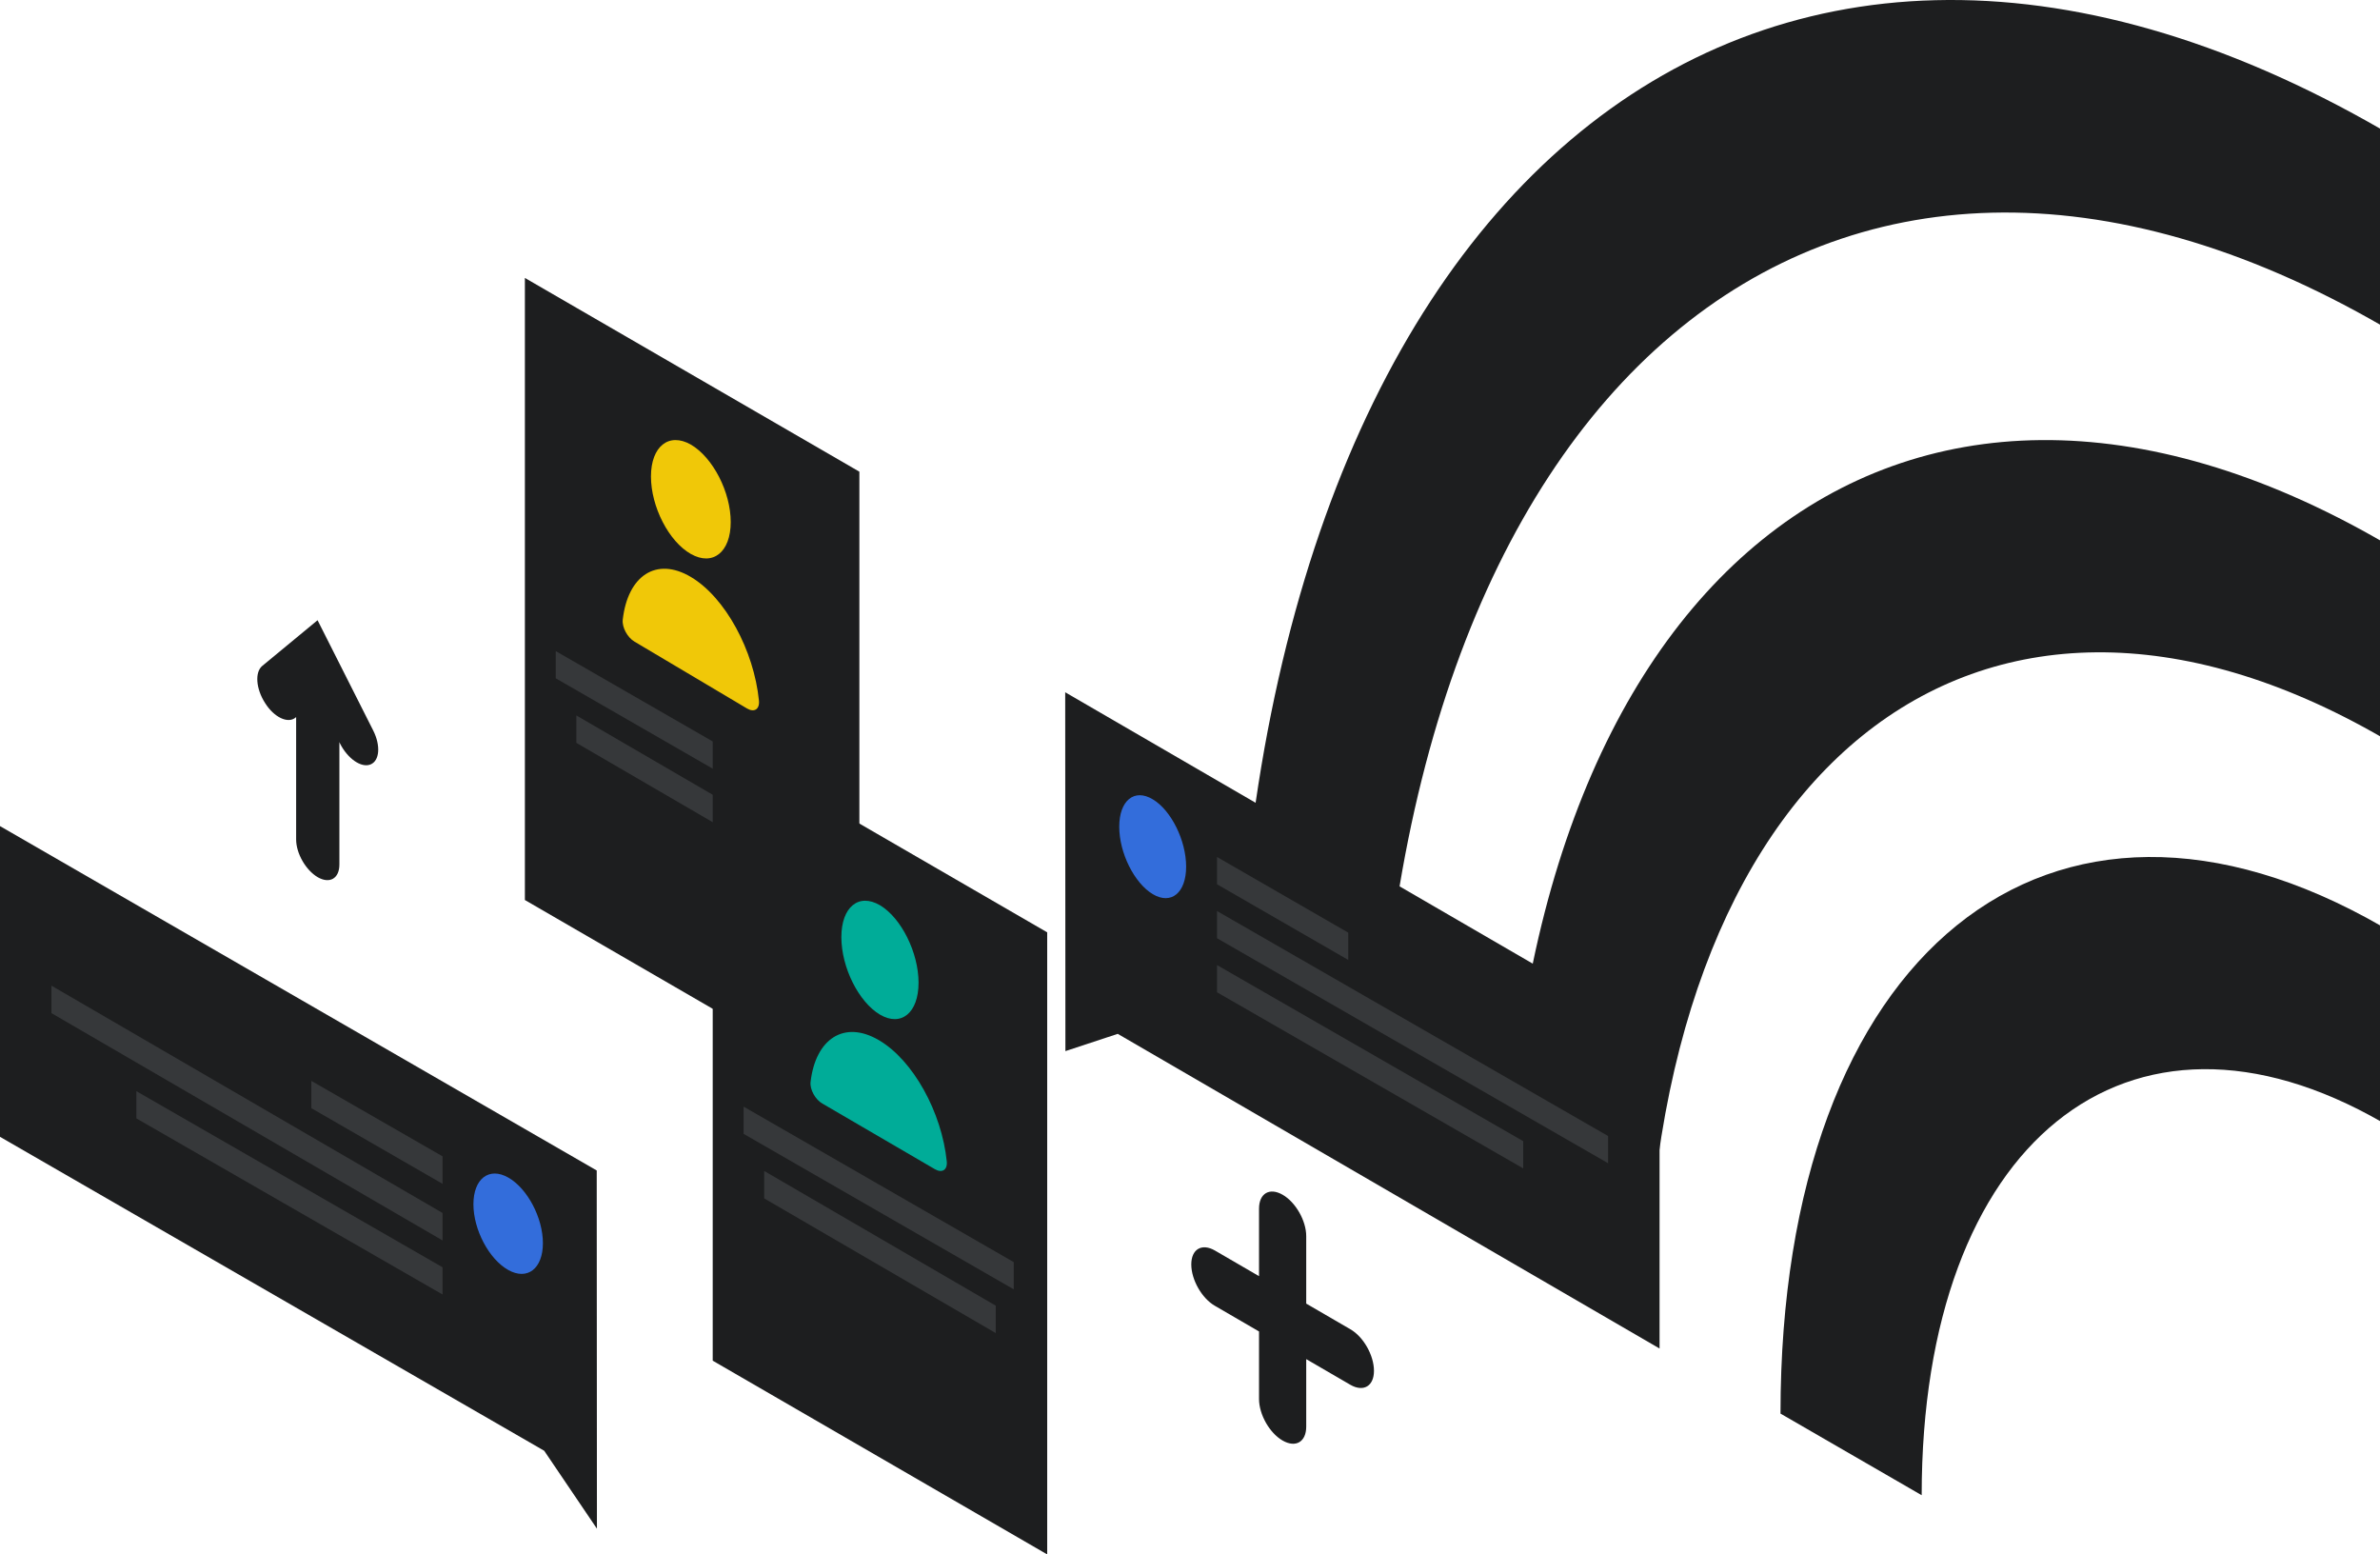 <svg width="925" height="604" viewBox="0 0 925 604" fill="none" xmlns="http://www.w3.org/2000/svg">
<path d="M926 126.716C710.839 2.301 534.937 149.685 534.937 459L480 427.226C480.127 77.844 679.1 -92.127 926 50.536V126.716Z" fill="#1D1E1F"/>
<path d="M746.872 581C746.872 443.94 827.078 379.104 926 436.17V360.125C796.778 285.481 692 370.188 692 549.283L746.872 581Z" fill="#1D1E1F"/>
<path d="M639.922 518C639.922 298.906 768.115 195.353 926 286.664V210.529C737.787 101.747 585 225.195 585 486.245L639.922 518Z" fill="#1D1E1F"/>
<path d="M414 269L645 403.05V524L434.414 401.725L414.078 408.431L414 269Z" fill="#1D1E1F"/>
<path d="M461 336.758C461 346.944 455.154 351.718 448 347.421C440.846 343.124 435 331.427 435 321.242C435 311.056 440.846 306.282 448 310.579C455.154 314.796 461 326.573 461 336.758Z" fill="#336DDB"/>
<path d="M473 333L524 362.396V373L473 343.604V333Z" fill="#36383A"/>
<path d="M473 354L625 441.431V452L473 364.569V354Z" fill="#36383A"/>
<path d="M473 375L592 443.425V454L473 385.575V375Z" fill="#36383A"/>
<path d="M204 108L334 183.28V425L204 349.72V108Z" fill="#1D1E1F"/>
<path d="M216 253L321 313.424V324L216 263.576V253Z" fill="#36383A"/>
<path d="M224 278L314 330.343V341L224 288.657V278Z" fill="#36383A"/>
<path d="M284 202.852C284 214.55 277.049 220.087 268.5 215.252C259.951 210.417 253 196.925 253 185.148C253 173.45 259.951 167.913 268.5 172.748C277.049 177.739 284 191.153 284 202.852Z" fill="#F0C808"/>
<path d="M268.5 224.184C255.071 216.225 243.97 223.711 242.03 240.811C241.719 243.806 243.893 247.746 246.61 249.322L290.39 275.327C293.107 276.903 295.281 275.642 294.97 272.254C293.03 252.789 281.929 232.143 268.5 224.184Z" fill="#F0C808"/>
<path d="M277 287L407 362.28V604L277 528.72V287Z" fill="#1D1E1F"/>
<path d="M289 430L394 490.424V501L289 440.576V430Z" fill="#36383A"/>
<path d="M297 455L387 507.343V518L297 465.657V455Z" fill="#36383A"/>
<path d="M357 381.852C357 393.55 350.273 399.087 342 394.252C333.727 389.339 327 375.925 327 364.148C327 352.45 333.727 346.913 342 351.748C350.273 356.661 357 370.153 357 381.852Z" fill="#00AC98"/>
<path d="M341.5 404.126C328.071 396.312 316.97 403.662 315.03 420.451C314.719 423.391 316.893 427.26 319.61 428.807L363.39 454.339C366.107 455.887 368.281 454.649 367.97 451.322C366.03 432.212 354.929 411.94 341.5 404.126Z" fill="#00AC98"/>
<path d="M231.922 454.814L0 321V441.737L211.504 563.719L232 594L231.922 454.814Z" fill="#1D1E1F"/>
<path d="M184 467.936C184 477.866 190.071 489.271 197.5 493.46C204.929 497.65 211 492.995 211 483.064C211 473.134 204.929 461.729 197.5 457.54C190.071 453.35 184 458.005 184 467.936Z" fill="#336DDB"/>
<path d="M172 449.318L121 420V430.604L172 460V449.318Z" fill="#36383A"/>
<path d="M172 471.323L20 383V393.677L172 482V471.323Z" fill="#36383A"/>
<path d="M172 492.425L53 424V434.575L172 503V492.425Z" fill="#36383A"/>
<path d="M498.5 464.242C503.596 467.165 507.672 474.387 507.672 480.319V506.541L524.828 516.514C529.923 519.437 534 526.658 534 532.676C534 538.608 529.923 541.016 524.828 538.093L507.672 528.12V554.341C507.672 560.274 503.596 562.681 498.5 559.758C493.404 556.835 489.328 549.613 489.328 543.595V517.373L472.172 507.4C467.077 504.477 463 497.256 463 491.324C463 485.392 467.077 482.984 472.172 485.907L489.328 495.88V469.659C489.328 463.726 493.404 461.319 498.5 464.242Z" fill="#1D1E1F"/>
<path d="M123.422 241L145.059 283.867C148.016 289.755 147.549 295.643 143.969 297.057C140.389 298.47 135.096 294.78 132.139 288.891L131.905 288.342V335.919C131.905 341.337 128.17 343.535 123.5 340.866C118.83 338.118 115.095 331.601 115.095 326.184V278.607L114.861 278.842C111.904 281.276 106.533 278.764 103.031 273.189C99.451 267.615 98.984 261.177 101.941 258.743L123.422 241Z" fill="#1D1E1F"/>
</svg>
